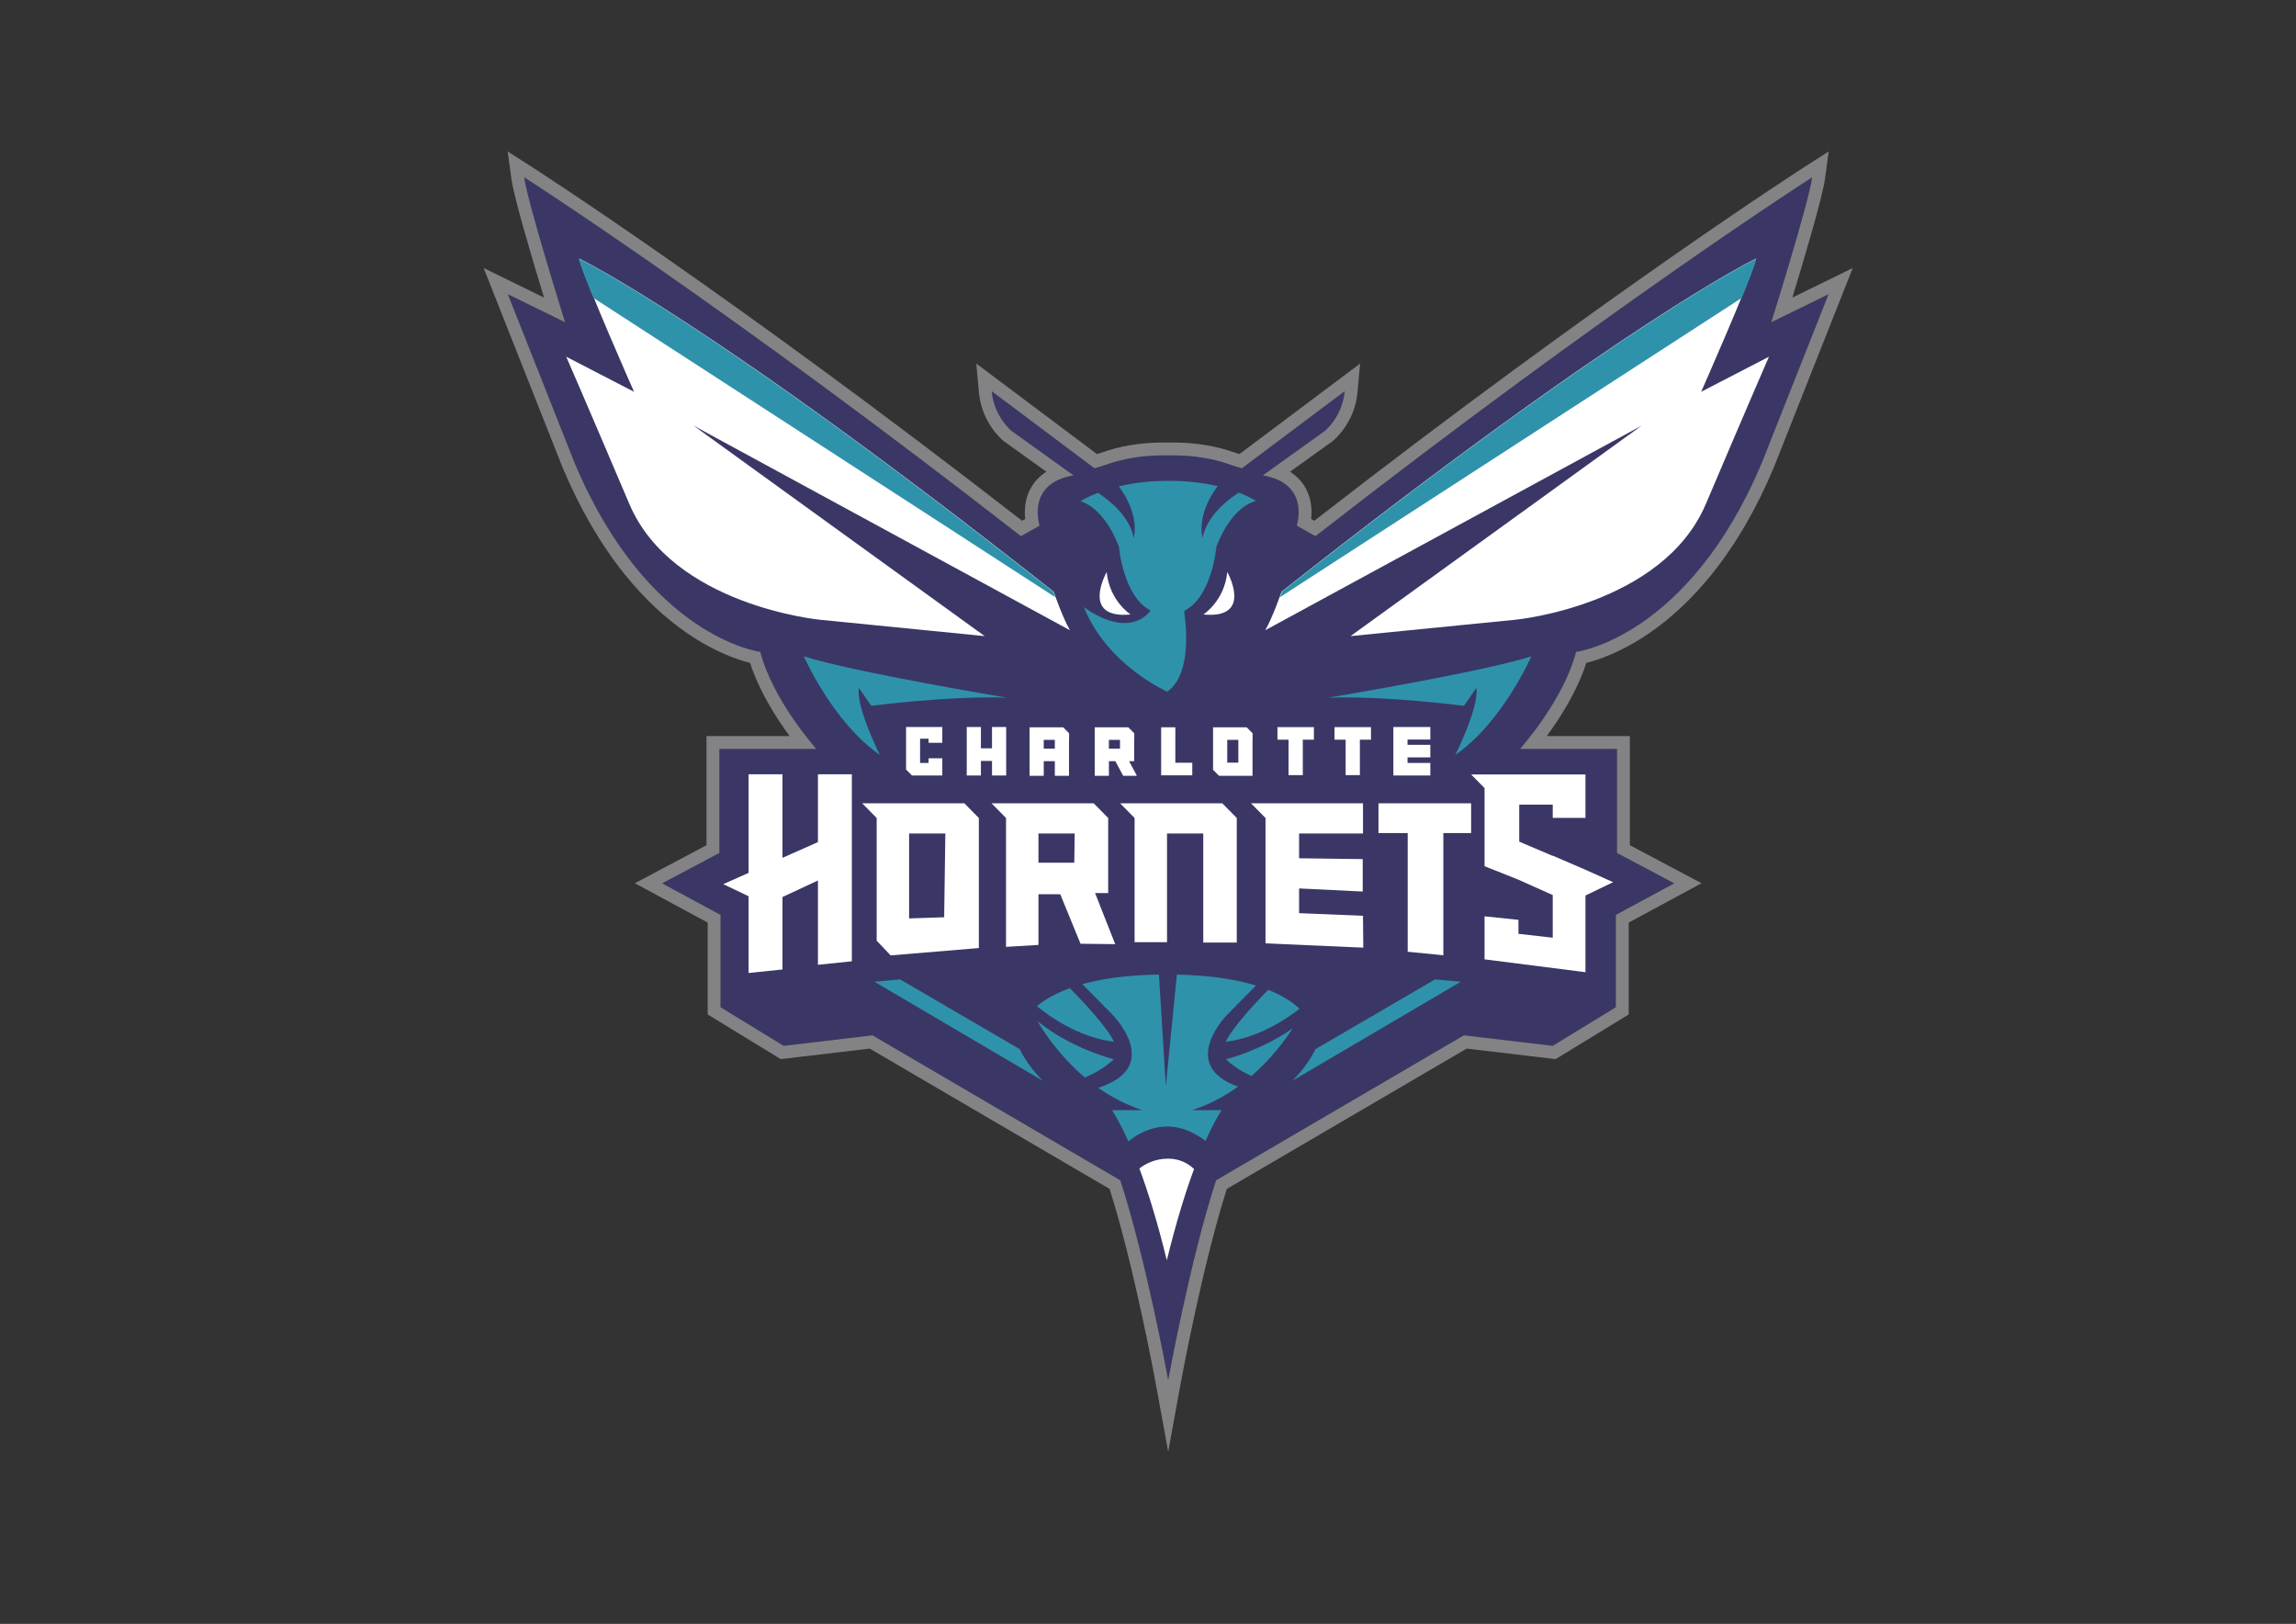 <?xml version="1.0" encoding="UTF-8" standalone="no"?>
<svg
   xmlns:dc="http://purl.org/dc/elements/1.1/"
   xmlns:cc="http://creativecommons.org/ns#"
   xmlns:rdf="http://www.w3.org/1999/02/22-rdf-syntax-ns#"
   xmlns:svg="http://www.w3.org/2000/svg"
   xmlns="http://www.w3.org/2000/svg"
   viewBox="0 0 1587.4 1122.52"
   height="1122.52"
   width="1587.4"
   xml:space="preserve"
   id="svg2"
   version="1.1"><rect x="0" y="0" width="1587.4" height="1122.52" fill="#333333" stroke="none"/><defs
     id="defs6"><clipPath
       id="clipPath18"
       clipPathUnits="userSpaceOnUse"><path
         id="path16"
         d="M 0,841.89 H 1190.55 V 0 H 0 Z" /></clipPath></defs><g
     transform="matrix(1.333,0,0,-1.333,0,1122.52)"
     id="g10"><g
       id="g12"><g
         clip-path="url(#clipPath18)"
         id="g14"><g
           transform="translate(918.704,674.998)"
           id="g20"><path
             id="path22"
             style="fill:#3a3766;fill-opacity:1;fill-rule:evenodd;stroke:none"
             d="m 0,0 c 0,0 19.399,61.834 21.218,75.17 0,0 -104.269,-66.683 -257.642,-186.108 l -9.699,5.456 c 0,0 7.274,21.824 -17.58,26.067 l 32.129,23.037 c 0,0 9.094,7.274 10.305,20.611 l -53.346,-40.01 c 0,0 -1.951,0.717 -5.351,1.682 -10.928,4.056 -22.39,5.25 -32.842,5.027 -10.451,0.223 -21.913,-0.971 -32.841,-5.027 -3.399,-0.965 -5.35,-1.682 -5.35,-1.682 l -53.347,40.01 c 1.213,-13.337 10.306,-20.611 10.306,-20.611 l 32.129,-23.037 c -24.855,-4.243 -17.58,-26.067 -17.58,-26.067 l -9.699,-5.456 C -542.563,8.487 -646.832,75.17 -646.832,75.17 -645.014,61.834 -625.615,0 -625.615,0 l -29.704,14.549 34.554,-87.295 c 38.192,-90.933 96.389,-98.207 96.389,-98.207 6.668,-25.461 29.098,-50.316 29.098,-50.316 h -50.316 v -53.953 l -29.705,-15.761 30.311,-16.369 v -47.89 l 32.736,-20.006 46.072,5.456 128.518,-75.171 c 13.337,-40.616 24.854,-103.662 24.854,-103.662 0,0 11.519,63.046 24.856,103.662 l 128.517,75.171 46.073,-5.456 32.736,20.006 v 47.89 l 30.311,16.369 -29.706,15.761 v 53.953 h -50.315 c 0,0 22.43,24.855 29.099,50.316 0,0 58.196,7.274 96.387,98.207 l 34.555,87.295 z" /></g><g
           transform="translate(948.477,763.556)"
           id="g24"><path
             id="path26"
             style="fill:#838385;fill-opacity:1;fill-rule:nonzero;stroke:none"
             d="m 0,0 -12.149,-7.769 c -1.038,-0.664 -104.666,-67.178 -254.644,-183.741 l -1.627,0.915 c 0.495,4.406 0.286,10.747 -3.272,16.683 -1.899,3.167 -4.474,5.783 -7.704,7.831 l 21.934,15.726 0.143,0.102 0.136,0.11 c 0.462,0.37 11.329,9.233 12.783,25.215 l 1.357,14.938 -12,-9 -50.57,-37.927 c -0.614,0.188 -1.299,0.392 -2.053,0.608 -9.716,3.568 -20.654,5.377 -32.517,5.377 -0.789,0 -1.594,-0.008 -2.398,-0.025 -0.798,0.017 -1.604,0.025 -2.398,0.025 -11.861,0 -22.799,-1.809 -32.517,-5.377 -0.753,-0.216 -1.439,-0.42 -2.053,-0.608 l -50.569,37.927 -12,9 1.358,-14.938 c 1.453,-15.982 12.319,-24.845 12.781,-25.215 l 0.137,-0.11 0.143,-0.102 21.933,-15.726 c -3.229,-2.048 -5.804,-4.664 -7.703,-7.831 -3.558,-5.936 -3.768,-12.277 -3.273,-16.683 l -1.627,-0.915 C -568.346,-74.947 -671.976,-8.433 -673.013,-7.769 L -685.161,0 l 1.948,-14.288 c 1.317,-9.654 10.987,-42.145 16.898,-61.492 l -15.844,7.76 -15.476,7.58 6.343,-16.023 34.554,-87.295 0.025,-0.064 0.027,-0.064 c 8.952,-21.315 19.76,-39.921 32.123,-55.302 9.99,-12.43 21.02,-22.801 32.782,-30.827 14.239,-9.716 26.196,-13.677 32.353,-15.212 4.715,-14.745 13.681,-28.696 20.489,-37.931 h -36.429 -6.668 v -6.669 -49.942 l -26.162,-13.881 -11.004,-5.84 10.962,-5.919 26.81,-14.478 v -43.913 -3.74 l 3.192,-1.95 32.735,-20.005 1.97,-1.204 2.292,0.271 43.851,5.194 124.394,-72.759 c 12.72,-39.786 23.743,-99.775 23.855,-100.388 l 6.56,-35.903 6.56,35.902 c 0.112,0.614 11.14,60.617 23.856,100.389 l 124.394,72.759 43.851,-5.194 2.292,-0.271 1.97,1.204 32.735,20.005 3.192,1.95 v 3.74 43.913 l 26.81,14.478 10.961,5.919 -11.004,5.84 -26.161,13.881 v 49.942 6.669 h -6.669 -36.428 c 6.808,9.235 15.774,23.186 20.49,37.931 6.156,1.535 18.112,5.496 32.351,15.212 11.762,8.026 22.792,18.397 32.782,30.827 12.364,15.381 23.172,33.987 32.123,55.302 l 0.028,0.064 0.025,0.064 34.555,87.295 6.342,16.023 -15.476,-7.58 -15.844,-7.76 c 5.91,19.347 15.58,51.838 16.898,61.492 z m -8.556,-13.387 c -1.818,-13.337 -21.217,-75.171 -21.217,-75.171 l 29.705,14.549 -34.555,-87.295 c -38.191,-90.932 -96.388,-98.207 -96.388,-98.207 -6.669,-25.461 -29.098,-50.316 -29.098,-50.316 h 50.315 v -53.952 l 29.705,-15.762 -30.31,-16.368 V -443.8 l -32.737,-20.006 -46.072,5.456 -128.518,-75.171 c -13.336,-40.616 -24.855,-103.662 -24.855,-103.662 0,0 -11.518,63.046 -24.855,103.662 l -128.517,75.171 -46.072,-5.456 -32.736,20.006 v 47.891 l -30.311,16.368 29.704,15.762 v 53.952 h 50.316 c 0,0 -22.429,24.855 -29.098,50.316 0,0 -58.197,7.275 -96.388,98.207 l -34.555,87.295 29.705,-14.549 c 0,0 -19.399,61.834 -21.217,75.171 0,0 104.269,-66.684 257.641,-186.108 l 9.699,5.455 c 0,0 -7.274,21.824 17.581,26.068 l -32.129,23.036 c 0,0 -9.094,7.275 -10.306,20.611 l 53.347,-40.01 c 0,0 1.951,0.717 5.349,1.683 10.099,3.747 20.652,5.051 30.444,5.051 0.804,0 1.605,-0.008 2.398,-0.025 0.795,0.017 1.594,0.025 2.398,0.025 9.791,0 20.346,-1.304 30.444,-5.051 3.399,-0.966 5.35,-1.683 5.35,-1.683 l 53.347,40.01 c -1.212,-13.336 -10.306,-20.611 -10.306,-20.611 l -32.129,-23.036 c 24.855,-4.244 17.581,-26.068 17.581,-26.068 l 9.699,-5.455 C -112.824,-80.071 -8.556,-13.387 -8.556,-13.387" /></g><g
           transform="translate(293.69,657.113)"
           id="g28"><path
             id="path30"
             style="fill:#ffffff;fill-opacity:1;fill-rule:evenodd;stroke:none"
             d="m 0,0 35.161,-18.187 c 0,0 -25.461,57.591 -28.493,69.109 0,0 68.503,-32.735 246.124,-172.772 0,0 4.85,-13.942 8.487,-20.004 l -195.201,106.087 150.947,-109.119 -85.476,8.488 c 0,0 -76.383,7.274 -98.813,60.015 C 10.306,-23.643 0,0 0,0" /></g><g
           transform="translate(546.281,535.264)"
           id="g32"><path
             id="path34"
             style="fill:#2f92ab;fill-opacity:1;fill-rule:evenodd;stroke:none"
             d="m 0,0 c -177.622,140.036 -246.124,172.771 -246.124,172.771 0.924,-3.511 3.935,-11.309 7.672,-20.448 L 1.03,-2.861 C 0.39,-1.12 0,0 0,0" /></g><g
           transform="translate(416.955,501.72)"
           id="g36"><path
             id="path38"
             style="fill:#2f92ab;fill-opacity:1;fill-rule:evenodd;stroke:none"
             d="m 0,0 c 0,0 14.751,-33.948 39.404,-51.124 0,0 -12.529,25.057 -10.912,34.756 l 6.466,-9.295 c 0,0 39.404,5.254 70.321,4.244 0,0 -80.02,13.336 -105.279,21.419" /></g><g
           transform="translate(453.529,332.989)"
           id="g40"><path
             id="path42"
             style="fill:#2f92ab;fill-opacity:1;fill-rule:nonzero;stroke:none"
             d="m 0,0 13.337,1.213 62.036,-36.17 c 0,0 3.435,-7.881 11.922,-16.368 z" /></g><g
           transform="translate(917.486,657.113)"
           id="g44"><path
             id="path46"
             style="fill:#ffffff;fill-opacity:1;fill-rule:evenodd;stroke:none"
             d="m 0,0 -35.161,-18.187 c 0,0 25.462,57.591 28.492,69.109 0,0 -68.502,-32.735 -246.123,-172.772 0,0 -4.85,-13.942 -8.487,-20.004 l 195.201,106.087 -150.947,-109.119 85.476,8.488 c 0,0 76.383,7.274 98.813,60.015 C -10.306,-23.643 0,0 0,0" /></g><g
           transform="translate(664.896,535.264)"
           id="g48"><path
             id="path50"
             style="fill:#2f92ab;fill-opacity:1;fill-rule:evenodd;stroke:none"
             d="m 0,0 c 177.621,140.036 246.124,172.771 246.124,172.771 -0.925,-3.511 -3.936,-11.309 -7.673,-20.448 L -1.03,-2.861 C -0.39,-1.12 0,0 0,0" /></g><g
           transform="translate(794.223,501.72)"
           id="g52"><path
             id="path54"
             style="fill:#2f92ab;fill-opacity:1;fill-rule:evenodd;stroke:none"
             d="m 0,0 c 0,0 -14.751,-33.948 -39.404,-51.124 0,0 12.528,25.057 10.912,34.756 l -6.467,-9.295 c 0,0 -39.404,5.254 -70.321,4.244 0,0 80.02,13.336 105.28,21.419" /></g><g
           transform="translate(757.648,332.989)"
           id="g56"><path
             id="path58"
             style="fill:#2f92ab;fill-opacity:1;fill-rule:nonzero;stroke:none"
             d="m 0,0 -13.337,1.213 -62.036,-36.17 c 0,0 -3.435,-7.881 -11.922,-16.368 z" /></g><g
           transform="translate(538.109,312.557)"
           id="g60"><path
             id="path62"
             style="fill:#2f92ab;fill-opacity:1;fill-rule:nonzero;stroke:none"
             d="m 0,0 c 3.269,-5.583 11.444,-18.121 24.604,-29.239 4.468,1.894 10.138,4.918 14.983,9.46 0,0 -21.926,5.365 -39.587,19.779" /></g><g
           transform="translate(554.852,329.653)"
           id="g64"><path
             id="path66"
             style="fill:#2f92ab;fill-opacity:1;fill-rule:nonzero;stroke:none"
             d="m 0,0 c -4.543,-1.648 -8.113,-3.402 -10.88,-5.047 -2.913,-1.674 -4.891,-3.193 -6.14,-4.293 6.337,-5.211 21.54,-16.152 39.864,-18.442 0,0 -1.989,6.711 -22.844,27.782" /></g><g
           transform="translate(673.962,318.937)"
           id="g68"><path
             id="path70"
             style="fill:#2f92ab;fill-opacity:1;fill-rule:nonzero;stroke:none"
             d="M 0,0 C -0.789,0.862 -3.037,3.063 -7.511,5.64 -9.804,7.006 -12.659,8.449 -16.16,9.846 -36.209,-10.539 -38.144,-17.065 -38.144,-17.065 -21.311,-14.962 -7.112,-5.558 0,0" /></g><g
           transform="translate(649.059,284.095)"
           id="g72"><path
             id="path74"
             style="fill:#2f92ab;fill-opacity:1;fill-rule:nonzero;stroke:none"
             d="M 0,0 C 10.243,8.858 17.358,18.485 21.383,24.716 4.835,13.112 -13.24,8.683 -13.24,8.683 -9.005,4.712 -4.145,1.911 0,0" /></g><g
           transform="translate(636.425,315.813)"
           id="g76"><path
             id="path78"
             style="fill:#2f92ab;fill-opacity:1;fill-rule:nonzero;stroke:none"
             d="m 0,0 15.001,15.207 c -9.644,2.966 -22.933,5.337 -41.025,5.664 l -5.729,-57.85 -3.582,57.872 C -52.512,20.665 -65.421,18.606 -75.041,15.921 L -59.335,0 c 0,0 26.677,-26.952 -7.486,-37.82 6.639,-4.677 14.283,-8.792 22.945,-11.586 h -15.786 c 2.461,-3.903 5.337,-9.168 8.493,-16.219 3.876,3.222 10.971,7.731 20.326,7.731 8.102,0 15.072,-3.946 19.662,-7.445 3.107,6.908 5.938,12.082 8.366,15.933 h -15.297 c 9.031,2.913 16.958,7.263 23.792,12.189 C -25.728,-25.986 0,0 0,0" /></g><g
           transform="translate(590.95,236.175)"
           id="g80"><path
             id="path82"
             style="fill:#ffffff;fill-opacity:1;fill-rule:nonzero;stroke:none"
             d="m 0,0 c 4.487,-12.076 9.326,-27.613 14.227,-47.595 v -0.071 c 0.003,0.012 0.005,0.023 0.009,0.035 0.002,-0.012 0.006,-0.023 0.008,-0.035 v 0.071 c 4.86,19.813 9.658,35.257 14.114,47.29 C 25.563,2.345 21.175,5.074 14.935,5.074 8.077,5.074 3.063,2.359 0,0" /></g><g
           transform="translate(642.475,586.66)"
           id="g84"><path
             id="path86"
             style="fill:#2f92ab;fill-opacity:1;fill-rule:nonzero;stroke:none"
             d="m 0,0 c -7.031,-4.614 -16.525,-12.645 -18.753,-23.408 0,0 -3.545,11.532 7.819,26.754 -6.869,1.611 -15.269,2.749 -25.315,2.749 -10.301,0 -18.904,-1.196 -25.918,-2.871 11.256,-15.161 7.73,-26.632 7.73,-26.632 -2.207,10.668 -11.552,18.651 -18.564,23.284 -3.889,-1.508 -6.902,-3.051 -9.07,-4.32 6.406,-2.192 13.943,-8.347 19.956,-23.611 0,0 2.073,-25.73 16.462,-33.167 -12.843,-15.498 -34.649,1.846 -34.649,1.846 12.124,-30.312 43.243,-43.85 43.243,-43.85 11.539,8.12 10.424,29.796 8.762,41.88 14.606,7.273 16.7,33.291 16.7,33.291 6.195,15.727 14.008,21.785 20.535,23.8 C 6.774,-2.988 3.807,-1.474 0,0" /></g><g
           transform="translate(573.99,545.465)"
           id="g88"><path
             id="path90"
             style="fill:#ffffff;fill-opacity:1;fill-rule:nonzero;stroke:none"
             d="m 0,0 c 0,0 -13.855,-24.501 12.396,-22.021 0,0 -10.938,7 -12.396,22.021" /></g><g
           transform="translate(636.546,545.465)"
           id="g92"><path
             id="path94"
             style="fill:#ffffff;fill-opacity:1;fill-rule:nonzero;stroke:none"
             d="m 0,0 c 0,0 13.855,-24.501 -12.396,-22.021 0,0 10.938,7 12.396,22.021" /></g><g
           transform="translate(489.705,366.434)"
           id="g96"><path
             id="path98"
             style="fill:#ffffff;fill-opacity:1;fill-rule:nonzero;stroke:none"
             d="m 0,0 -18.187,-0.605 v 44.05 H 0.606 Z m 10.451,59.105 h -52.99 l 7.535,-7.627 v -63.626 l 7.249,-7.628 45.74,3.813 v 67.441 z" /></g><g
           transform="translate(424.234,440.594)"
           id="g100"><path
             id="path102"
             style="fill:#ffffff;fill-opacity:1;fill-rule:nonzero;stroke:none"
             d="m 0,0 v -35.181 l -18.389,-8.164 V 0 h -17.58 v -51.152 l -13.135,-5.832 13.135,-6.29 v -39.783 l 17.58,1.819 v 37.579 L 0,-55.093 v -43.72 l 17.58,1.818 V 0 Z" /></g><g
           transform="translate(538.606,409.879)"
           id="g104"><path
             id="path106"
             style="fill:#ffffff;fill-opacity:1;fill-rule:nonzero;stroke:none"
             d="M 0,0 H 18.793 L 18.582,-15.155 H 0 Z m 39.809,-57.388 -10.434,26.471 h 6.797 V 8.032 l -7.535,7.628 h -52.99 l 7.536,-7.628 V -58.803 L 0,-57.792 v 26.269 h 11.317 l 10.507,-25.663 z" /></g><g
           transform="translate(588.473,353.501)"
           id="g108"><path
             id="path110"
             style="fill:#ffffff;fill-opacity:1;fill-rule:nonzero;stroke:none"
             d="M 0,0 H 16.817 V 56.378 H 35.61 V -0.202 H 52.989 V 64.41 l -7.534,7.628 H -7.535 L 0,64.41 Z" /></g><g
           transform="translate(707.084,350.673)"
           id="g112"><path
             id="path114"
             style="fill:#ffffff;fill-opacity:1;fill-rule:nonzero;stroke:none"
             d="m 0,0 -0.151,16.519 -33.14,1.364 V 30.711 L -0.303,29.098 V 45.92 l -32.988,0.423 V 59.206 H -0.15 v 15.66 h -58.1 l 7.535,-7.628 V 2.222 Z" /></g><g
           transform="translate(763.008,425.539)"
           id="g116"><path
             id="path118"
             style="fill:#ffffff;fill-opacity:1;fill-rule:nonzero;stroke:none"
             d="m 0,0 h -48.043 v -15.458 h 15.155 v -61.53 l 18.491,-1.819 v 63.349 H 0 Z" /></g><g
           transform="translate(822.316,337.942)"
           id="g120"><path
             id="path122"
             style="fill:#ffffff;fill-opacity:1;fill-rule:nonzero;stroke:none"
             d="m 0,0 v 39.782 l 14.347,6.896 -14.189,6.368 -17.133,7.395 v -0.125 l -17.377,7.387 v 6.324 12.864 h 17.377 V 80.02 H 0 v 6.871 15.559 0.101 h -59.313 l 6.976,-7.061 V 54.972 l 17.58,-7.009 17.782,-7.959 V 17.879 l -17.782,2.02 v 7.246 l -17.58,1.831 V 6.668 Z" /></g><g
           transform="translate(488.733,456.912)"
           id="g124"><path
             id="path126"
             style="fill:#ffffff;fill-opacity:1;fill-rule:nonzero;stroke:none"
             d="m 0,0 v 8.184 h -18.792 v -22.102 h 0.066 l 3.019,-3.056 H 0 v 8.942 h -7.123 v -2.425 h -4.395 V 2.122 h 4.395 l 0,-2.122 z" /></g><g
           transform="translate(521.873,465.096)"
           id="g128"><path
             id="path130"
             style="fill:#ffffff;fill-opacity:1;fill-rule:nonzero;stroke:none"
             d="m 0,0 h -7.351 v -11.063 h -5.758 V 0 h -7.351 v -25.158 h 7.351 v 7.578 h 5.758 v -7.578 H 0 Z" /></g><g
           transform="translate(547.106,453.881)"
           id="g132"><path
             id="path134"
             style="fill:#ffffff;fill-opacity:1;fill-rule:nonzero;stroke:none"
             d="M 0,0 H -5.759 V 4.546 H -1.692 0 Z M 7.401,8.007 H 7.334 l -3.019,3.056 h -10.074 -7.35 V 4.546 -14.095 h 7.35 v 7.578 H 0 v -7.578 H 7.351 V 4.546 h 0.05 z" /></g><g
           transform="translate(642.282,446.606)"
           id="g136"><path
             id="path138"
             style="fill:#ffffff;fill-opacity:1;fill-rule:nonzero;stroke:none"
             d="M 0,0 H -5.759 V 11.821 H -1.692 0 Z m 7.335,15.282 -3.02,3.056 h -10.074 -7.169 l -0.181,0.152 V 18.338 11.821 0.204 -3.764 h 0.066 l 3.019,-3.056 h 2.471 1.718 0.076 H 0 7.351 v 18.641 h 0.05 v 3.461 z" /></g><g
           transform="translate(575.144,453.881)"
           id="g140"><path
             id="path142"
             style="fill:#ffffff;fill-opacity:1;fill-rule:nonzero;stroke:none"
             d="M 0,0 V 4.546 H 4.067 5.759 V 0 Z m 14.524,-14.095 -4.041,7.578 h 2.626 V 4.546 h 0.051 v 3.461 h -0.066 l -3.02,3.056 H 0 -7.35 V 4.546 -14.095 H 0 v 7.578 H 2.096 3.36 l 4.041,-7.578 z" /></g><g
           transform="translate(618.387,446.556)"
           id="g144"><path
             id="path146"
             style="fill:#ffffff;fill-opacity:1;fill-rule:nonzero;stroke:none"
             d="m 0,0 h -8.79 v 18.389 h -7.351 V -6.517 H -8.79 0 Z" /></g><g
           transform="translate(675.712,465.045)"
           id="g148"><path
             id="path150"
             style="fill:#ffffff;fill-opacity:1;fill-rule:nonzero;stroke:none"
             d="m 0,0 h -0.038 -7.313 -0.037 -5.759 v -6.517 h 5.759 v -18.388 h 7.35 v 0.129 L 0,-24.905 V -6.517 H 5.759 V 0 Z" /></g><g
           transform="translate(705.316,465.045)"
           id="g152"><path
             id="path154"
             style="fill:#ffffff;fill-opacity:1;fill-rule:nonzero;stroke:none"
             d="m 0,0 h -0.038 -7.313 -0.038 -5.758 v -6.517 h 5.758 v -18.388 h 7.351 v 0.129 L 0,-24.905 V -6.517 H 5.759 V 0 Z" /></g><g
           transform="translate(741.852,458.579)"
           id="g156"><path
             id="path158"
             style="fill:#ffffff;fill-opacity:1;fill-rule:nonzero;stroke:none"
             d="m 0,0 v 6.517 h -11.821 -0.657 -6.693 v -25.158 h 6.644 0.706 H 0 v 6.517 h -11.821 v 2.879 H 0 v 6.517 H -11.821 V 0 Z" /></g></g></g></g></svg>